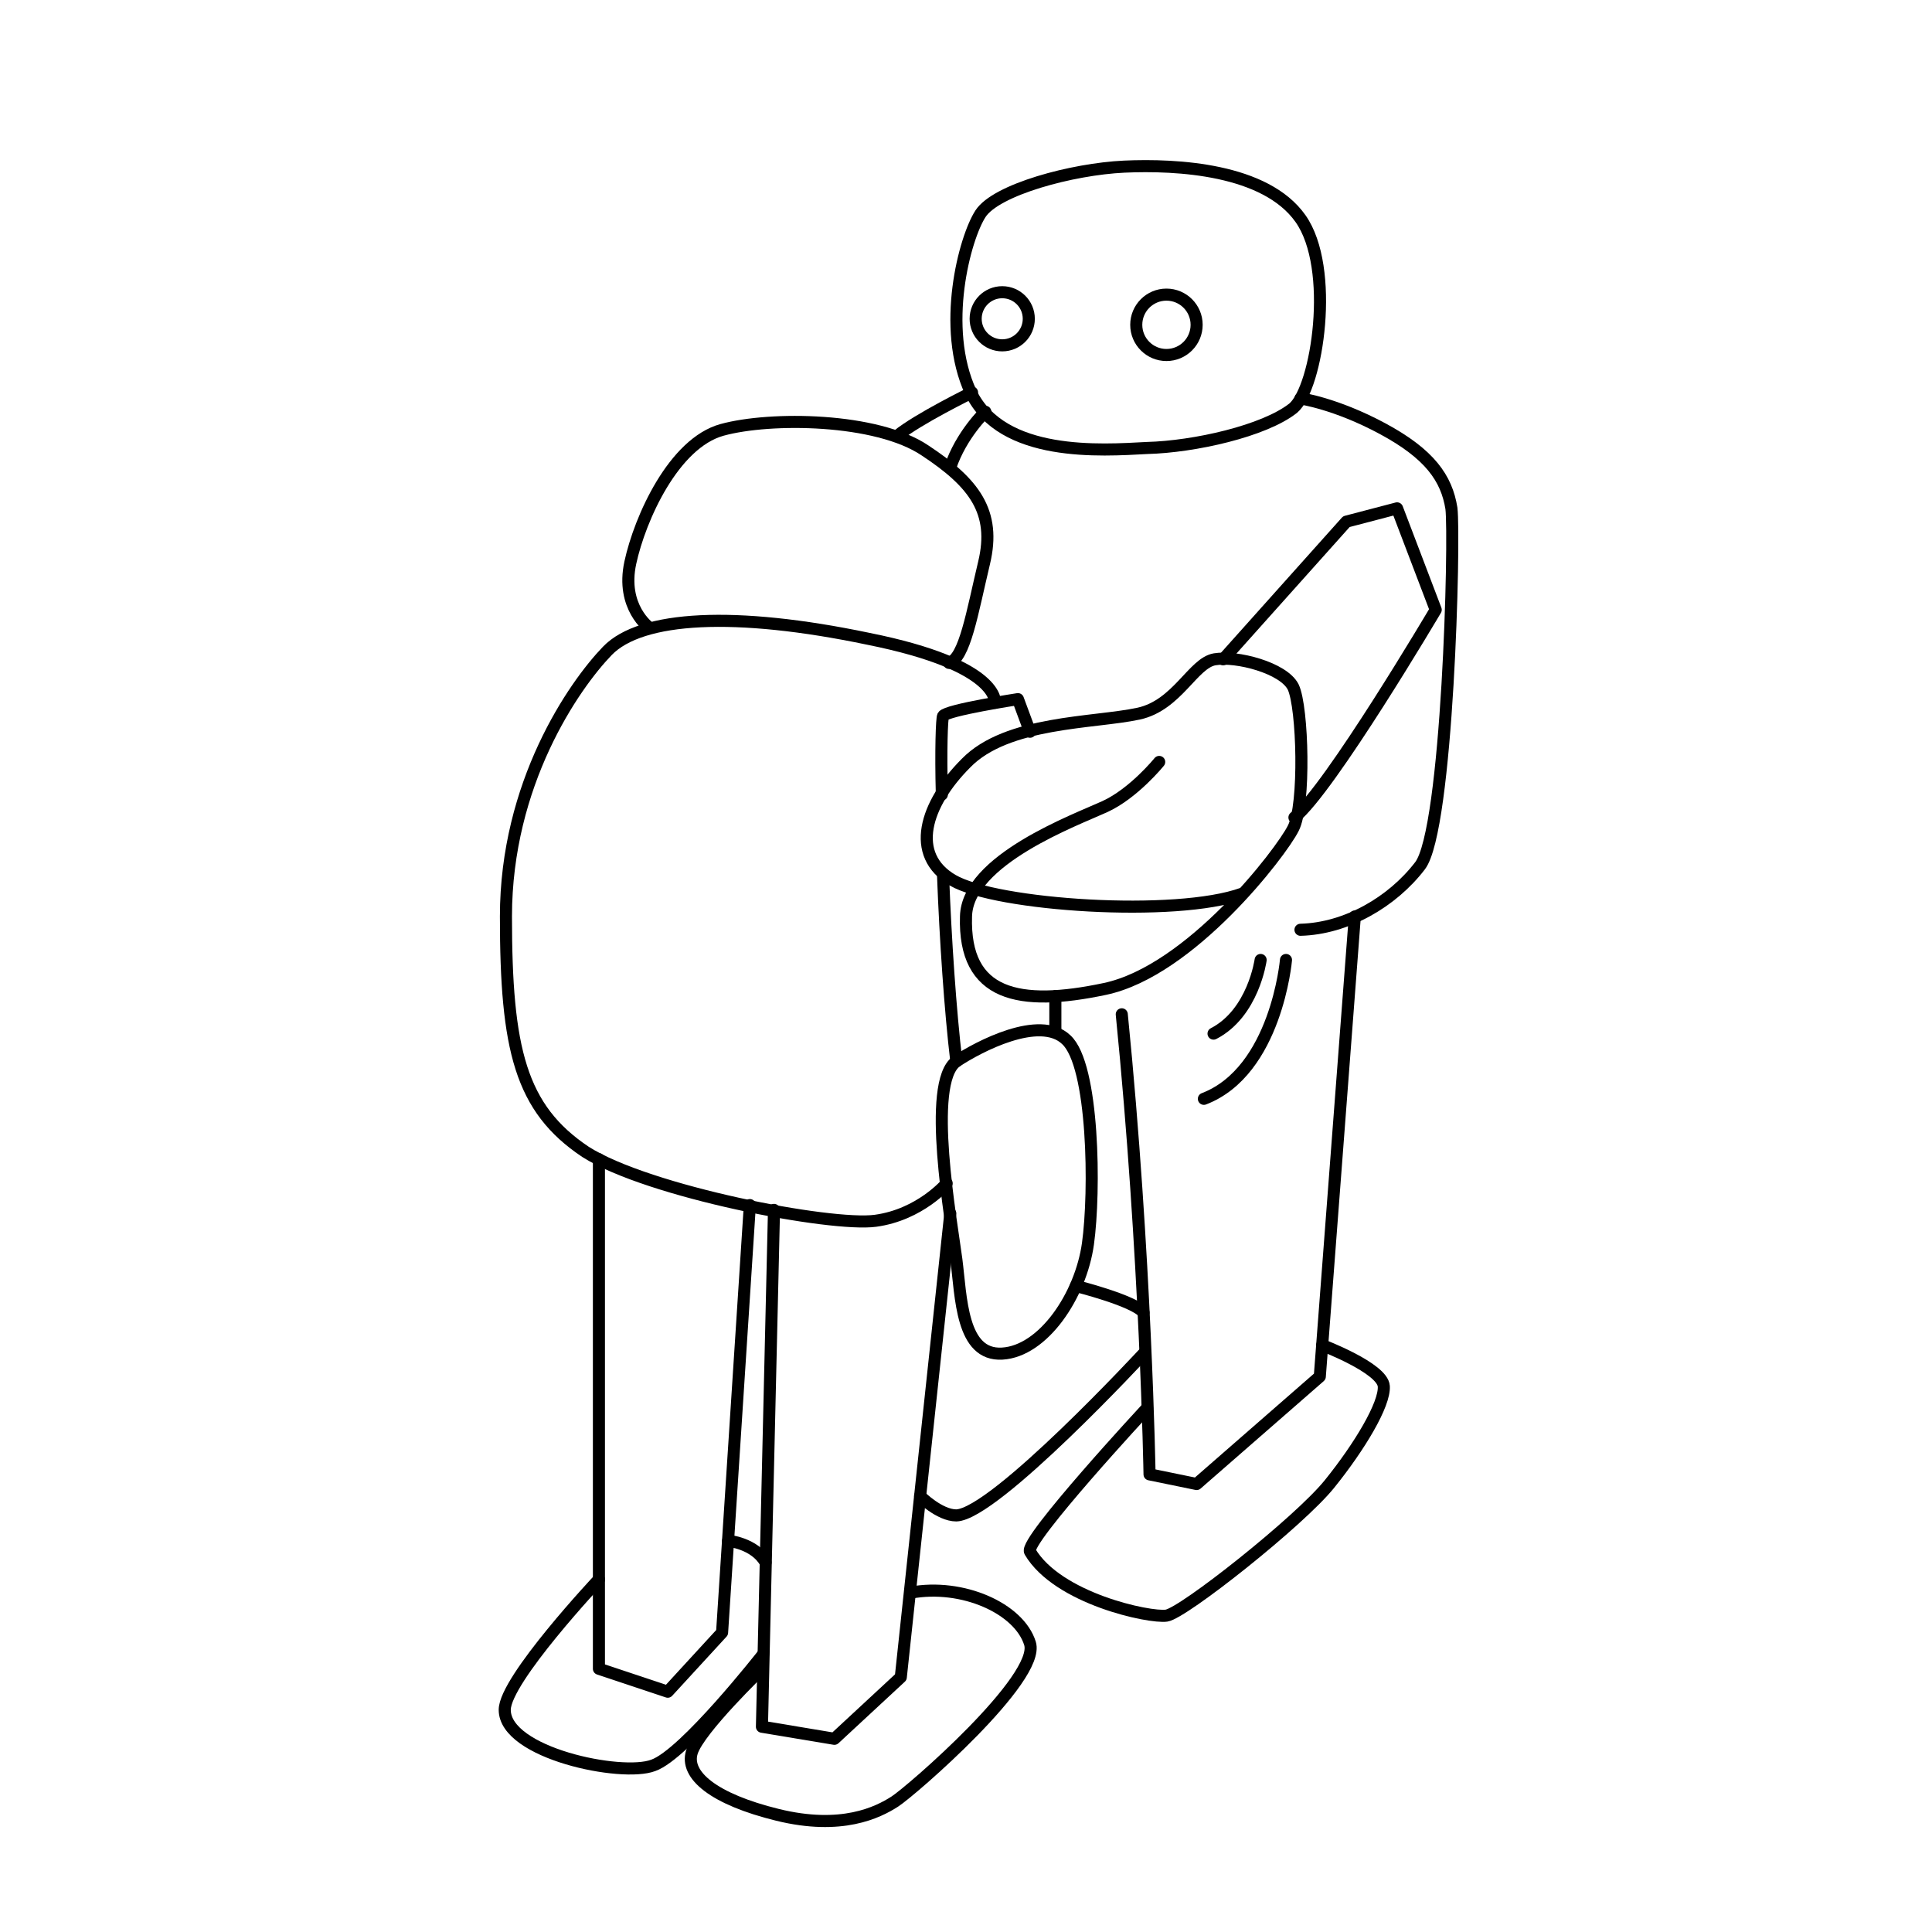 <?xml version="1.0" encoding="UTF-8" standalone="no"?>
<!-- Generator: Adobe Illustrator 18.0.0, SVG Export Plug-In . SVG Version: 6.00 Build 0)  -->

<svg
   xmlns:dc="http://purl.org/dc/elements/1.1/"
   xmlns:cc="http://creativecommons.org/ns#"
   xmlns:rdf="http://www.w3.org/1999/02/22-rdf-syntax-ns#"
   xmlns:svg="http://www.w3.org/2000/svg"
   xmlns="http://www.w3.org/2000/svg"
   xmlns:sodipodi="http://sodipodi.sourceforge.net/DTD/sodipodi-0.dtd"
   xmlns:inkscape="http://www.inkscape.org/namespaces/inkscape"
   version="1.1"
   id="レイヤー_1"
   x="0px"
   y="0px"
   viewBox="0 0 160 160"
   enable-background="new 0 0 160 160"
   xml:space="preserve"
   inkscape:version="0.91 r13725"
   sodipodi:docname="nomal__hug.svg"><defs
     id="defs55" /><sodipodi:namedview
     pagecolor="#ffffff"
     bordercolor="#666666"
     borderopacity="1"
     objecttolerance="10"
     gridtolerance="10"
     guidetolerance="10"
     inkscape:pageopacity="0"
     inkscape:pageshadow="2"
     inkscape:window-width="1600"
     inkscape:window-height="1177"
     id="namedview53"
     showgrid="false"
     inkscape:zoom="2.085965"
     inkscape:cx="15.891544"
     inkscape:cy="28.817521"
     inkscape:window-x="-8"
     inkscape:window-y="-8"
     inkscape:window-maximized="1"
     inkscape:current-layer="レイヤー_1" /><path
     fill="none"
     stroke="#231815"
     stroke-miterlimit="10"
     d="M96,63.1c0,0-2.1,2.6-4.5,3.7s-11.4,4.4-11.5,9.1  c-0.2,6.6,4.4,7.5,11.5,6c7.1-1.5,14.6-11.3,15.6-13.3c1-1.9,0.8-10,0-11.7c-0.8-1.6-4.7-2.6-6.5-2.3s-3.1,3.8-6.3,4.5  c-3.7,0.8-10.9,0.6-14.3,4.1c-3.4,3.4-4.7,7.6-1.1,9.7c3.6,2.1,18.5,3.1,24,1.1"
     id="path3"
     style="stroke:#000000;stroke-opacity:1;stroke-linecap:round;stroke-linejoin:round" /><path
     fill="none"
     stroke="#231815"
     stroke-miterlimit="10"
     d="M101.3,54.6l10.2-11.4l4.2-1.1l3.2,8.4c0,0-8.8,14.9-11.7,17.2"
     id="path5"
     style="stroke:#000000;stroke-opacity:1;stroke-linecap:round;stroke-linejoin:round" /><path
     fill="none"
     stroke="#231815"
     stroke-miterlimit="10"
     d="M107.1,33.8c2-1.7,3.5-11.6,0.6-15.7c-2.9-4.1-10.2-4.5-14.6-4.3  c-4.3,0.2-10.6,1.9-11.9,3.9s-3.3,9.4-0.8,14.8c2.6,5.4,10.8,4.8,14.6,4.6C98.9,37,104.7,35.7,107.1,33.8z"
     id="path7"
     style="stroke:#000000;stroke-opacity:1;stroke-linecap:round;stroke-linejoin:round" /><circle
     fill="none"
     stroke="#231815"
     stroke-miterlimit="10"
     cx="96.6"
     cy="26.9"
     r="2.5"
     id="circle9"
     style="stroke:#000000;stroke-opacity:1;stroke-linecap:round;stroke-linejoin:round" /><circle
     fill="none"
     stroke="#231815"
     stroke-miterlimit="10"
     cx="83"
     cy="26.4"
     r="2.2"
     id="circle11"
     style="stroke:#000000;stroke-opacity:1;stroke-linecap:round;stroke-linejoin:round" /><path
     fill="none"
     stroke="#231815"
     stroke-miterlimit="10"
     d="M79.2,87.9c1.8-1.2,6.9-3.9,9.1-1.8c2.3,2.1,2.4,12.6,1.8,16.9  s-3.7,8.9-7.1,9.1c-3.4,0.2-3.4-4.7-3.8-7.8C78.8,101.2,76.7,89.7,79.2,87.9z"
     id="path13"
     style="stroke:#000000;stroke-opacity:1;stroke-linecap:round;stroke-linejoin:round" /><line
     fill="none"
     stroke="#231815"
     stroke-miterlimit="10"
     x1="87.4"
     y1="85.5"
     x2="87.4"
     y2="82.5"
     id="line15"
     style="stroke:#000000;stroke-opacity:1;stroke-linecap:round;stroke-linejoin:round" /><path
     fill="none"
     stroke="#231815"
     stroke-miterlimit="10"
     d="M78.1,72.5c0.2,5.3,0.6,11.2,1.1,15.4"
     id="path17"
     style="stroke:#000000;stroke-opacity:1;stroke-linecap:round;stroke-linejoin:round" /><path
     fill="none"
     stroke="#231815"
     stroke-miterlimit="10"
     d="M85.3,60.6l-1-2.7c0,0-5.9,0.9-6.2,1.4c-0.1,0.2-0.2,2.8-0.1,6.5"
     id="path19"
     style="stroke:#000000;stroke-opacity:1;stroke-linecap:round;stroke-linejoin:round" /><path
     fill="none"
     stroke="#231815"
     stroke-miterlimit="10"
     d="M82.4,58.2c0,0,0.5-3.1-10.5-5.3c-11-2.3-18.8-1.9-21.6,1  c-2.8,2.9-8.4,11-8.4,22s1.2,15.9,6.6,19.5c5.2,3.3,20.3,6.2,24,5.7c3.7-0.5,5.9-3.1,5.9-3.1"
     id="path21"
     style="stroke:#000000;stroke-opacity:1;stroke-linecap:round;stroke-linejoin:round" /><path
     fill="none"
     stroke="#231815"
     stroke-miterlimit="10"
     d="M53.8,52c0,0-2.4-1.7-1.6-5.4c0.8-3.7,3.6-9.9,7.6-11s12.8-1,16.8,1.7  c4.1,2.7,5.9,5.1,4.9,9.3s-1.6,7.9-2.9,8.3"
     id="path23"
     style="stroke:#000000;stroke-opacity:1;stroke-linecap:round;stroke-linejoin:round" /><path
     fill="none"
     stroke="#231815"
     stroke-miterlimit="10"
     d="M107.7,33c0,0,2.9,0.4,6.8,2.5c3.9,2.1,5.3,4.1,5.7,6.6  c0.3,2.5-0.3,26.6-2.6,29.6s-6.1,5.2-9.9,5.3"
     id="path25"
     style="stroke:#000000;stroke-opacity:1;stroke-linecap:round;stroke-linejoin:round" /><path
     fill="none"
     stroke="#231815"
     stroke-miterlimit="10"
     d="M81.6,34.1c0,0-2,1.9-2.9,4.6"
     id="path27"
     style="stroke:#000000;stroke-opacity:1;stroke-linecap:round;stroke-linejoin:round" /><path
     fill="none"
     stroke="#231815"
     stroke-miterlimit="10"
     d="M80.5,32.5c0,0-4.5,2.2-6.2,3.6"
     id="path29"
     style="stroke:#000000;stroke-opacity:1;stroke-linecap:round;stroke-linejoin:round" /><path
     fill="none"
     stroke="#231815"
     stroke-miterlimit="10"
     d="M104.4,79.5c0,0-0.6,4.4-3.9,6.1"
     id="path31"
     style="stroke:#000000;stroke-opacity:1;stroke-linecap:round;stroke-linejoin:round" /><path
     fill="none"
     stroke="#231815"
     stroke-miterlimit="10"
     d="M106.5,79.5c0,0-0.8,9.2-6.8,11.5"
     id="path33"
     style="stroke:#000000;stroke-opacity:1;stroke-linecap:round;stroke-linejoin:round" /><polyline
     fill="none"
     stroke="#231815"
     stroke-miterlimit="10"
     points="64.1,100.2 63.1,143 69.1,144 74.6,138.9 78.7,100.5 "
     id="polyline35"
     style="stroke:#000000;stroke-opacity:1;stroke-linecap:round;stroke-linejoin:round" /><polyline
     fill="none"
     stroke="#231815"
     stroke-miterlimit="10"
     points="62.1,99.8 59.8,135.2 55.3,140.1 49.6,138.2 49.6,96 "
     id="polyline37"
     style="stroke:#000000;stroke-opacity:1;stroke-linecap:round;stroke-linejoin:round" /><path
     fill="none"
     stroke="#231815"
     stroke-miterlimit="10"
     d="M63.1,138.2c0,0-5.2,5-5.8,6.9c-0.6,1.9,1.8,3.9,7.1,5.2  s8.3-0.2,9.7-1.1s12.1-10.2,11.2-13.1s-5.6-5-9.9-4.2"
     id="path39"
     style="stroke:#000000;stroke-opacity:1;stroke-linecap:round;stroke-linejoin:round" /><path
     fill="none"
     stroke="#231815"
     stroke-miterlimit="10"
     d="M60.3,127.6c0,0,2.2,0.2,3.1,1.8"
     id="path41"
     style="stroke:#000000;stroke-opacity:1;stroke-linecap:round;stroke-linejoin:round" /><path
     fill="none"
     stroke="#231815"
     stroke-miterlimit="10"
     d="M63.2,137c0,0-6.5,8.3-9.1,9.2c-2.6,1-12.3-1-12.3-4.6  c0-2.5,7.8-10.8,7.8-10.8"
     id="path43"
     style="stroke:#000000;stroke-opacity:1;stroke-linecap:round;stroke-linejoin:round" /><path
     fill="none"
     stroke="#231815"
     stroke-miterlimit="10"
     d="M112.2,75.9l-2.9,38.1l-10.2,8.9l-3.9-0.8c0,0-0.3-18.1-2.3-38.1"
     id="path45"
     style="stroke:#000000;stroke-opacity:1;stroke-linecap:round;stroke-linejoin:round" /><path
     fill="none"
     stroke="#231815"
     stroke-miterlimit="10"
     d="M109.5,111.4c0,0,5,1.9,5.1,3.4s-2,5-4.5,8.1S98,133.6,96.6,133.8  c-1.4,0.2-9-1.4-11.3-5.3c-0.5-0.9,9.7-11.9,9.7-11.9"
     id="path47"
     style="stroke:#000000;stroke-opacity:1;stroke-linecap:round;stroke-linejoin:round" /><path
     fill="none"
     stroke="#231815"
     stroke-miterlimit="10"
     d="M89.1,106.5c0,0,4.8,1.2,5.6,2.2"
     id="path49"
     style="stroke:#000000;stroke-opacity:1;stroke-linecap:round;stroke-linejoin:round" /><path
     fill="none"
     stroke="#231815"
     stroke-miterlimit="10"
     d="M94.8,112c0,0-12.4,13.4-15.6,13.5c-1.4,0-3-1.6-3-1.6"
     id="path51"
     style="stroke:#000000;stroke-opacity:1;stroke-linecap:round;stroke-linejoin:round" /></svg>
